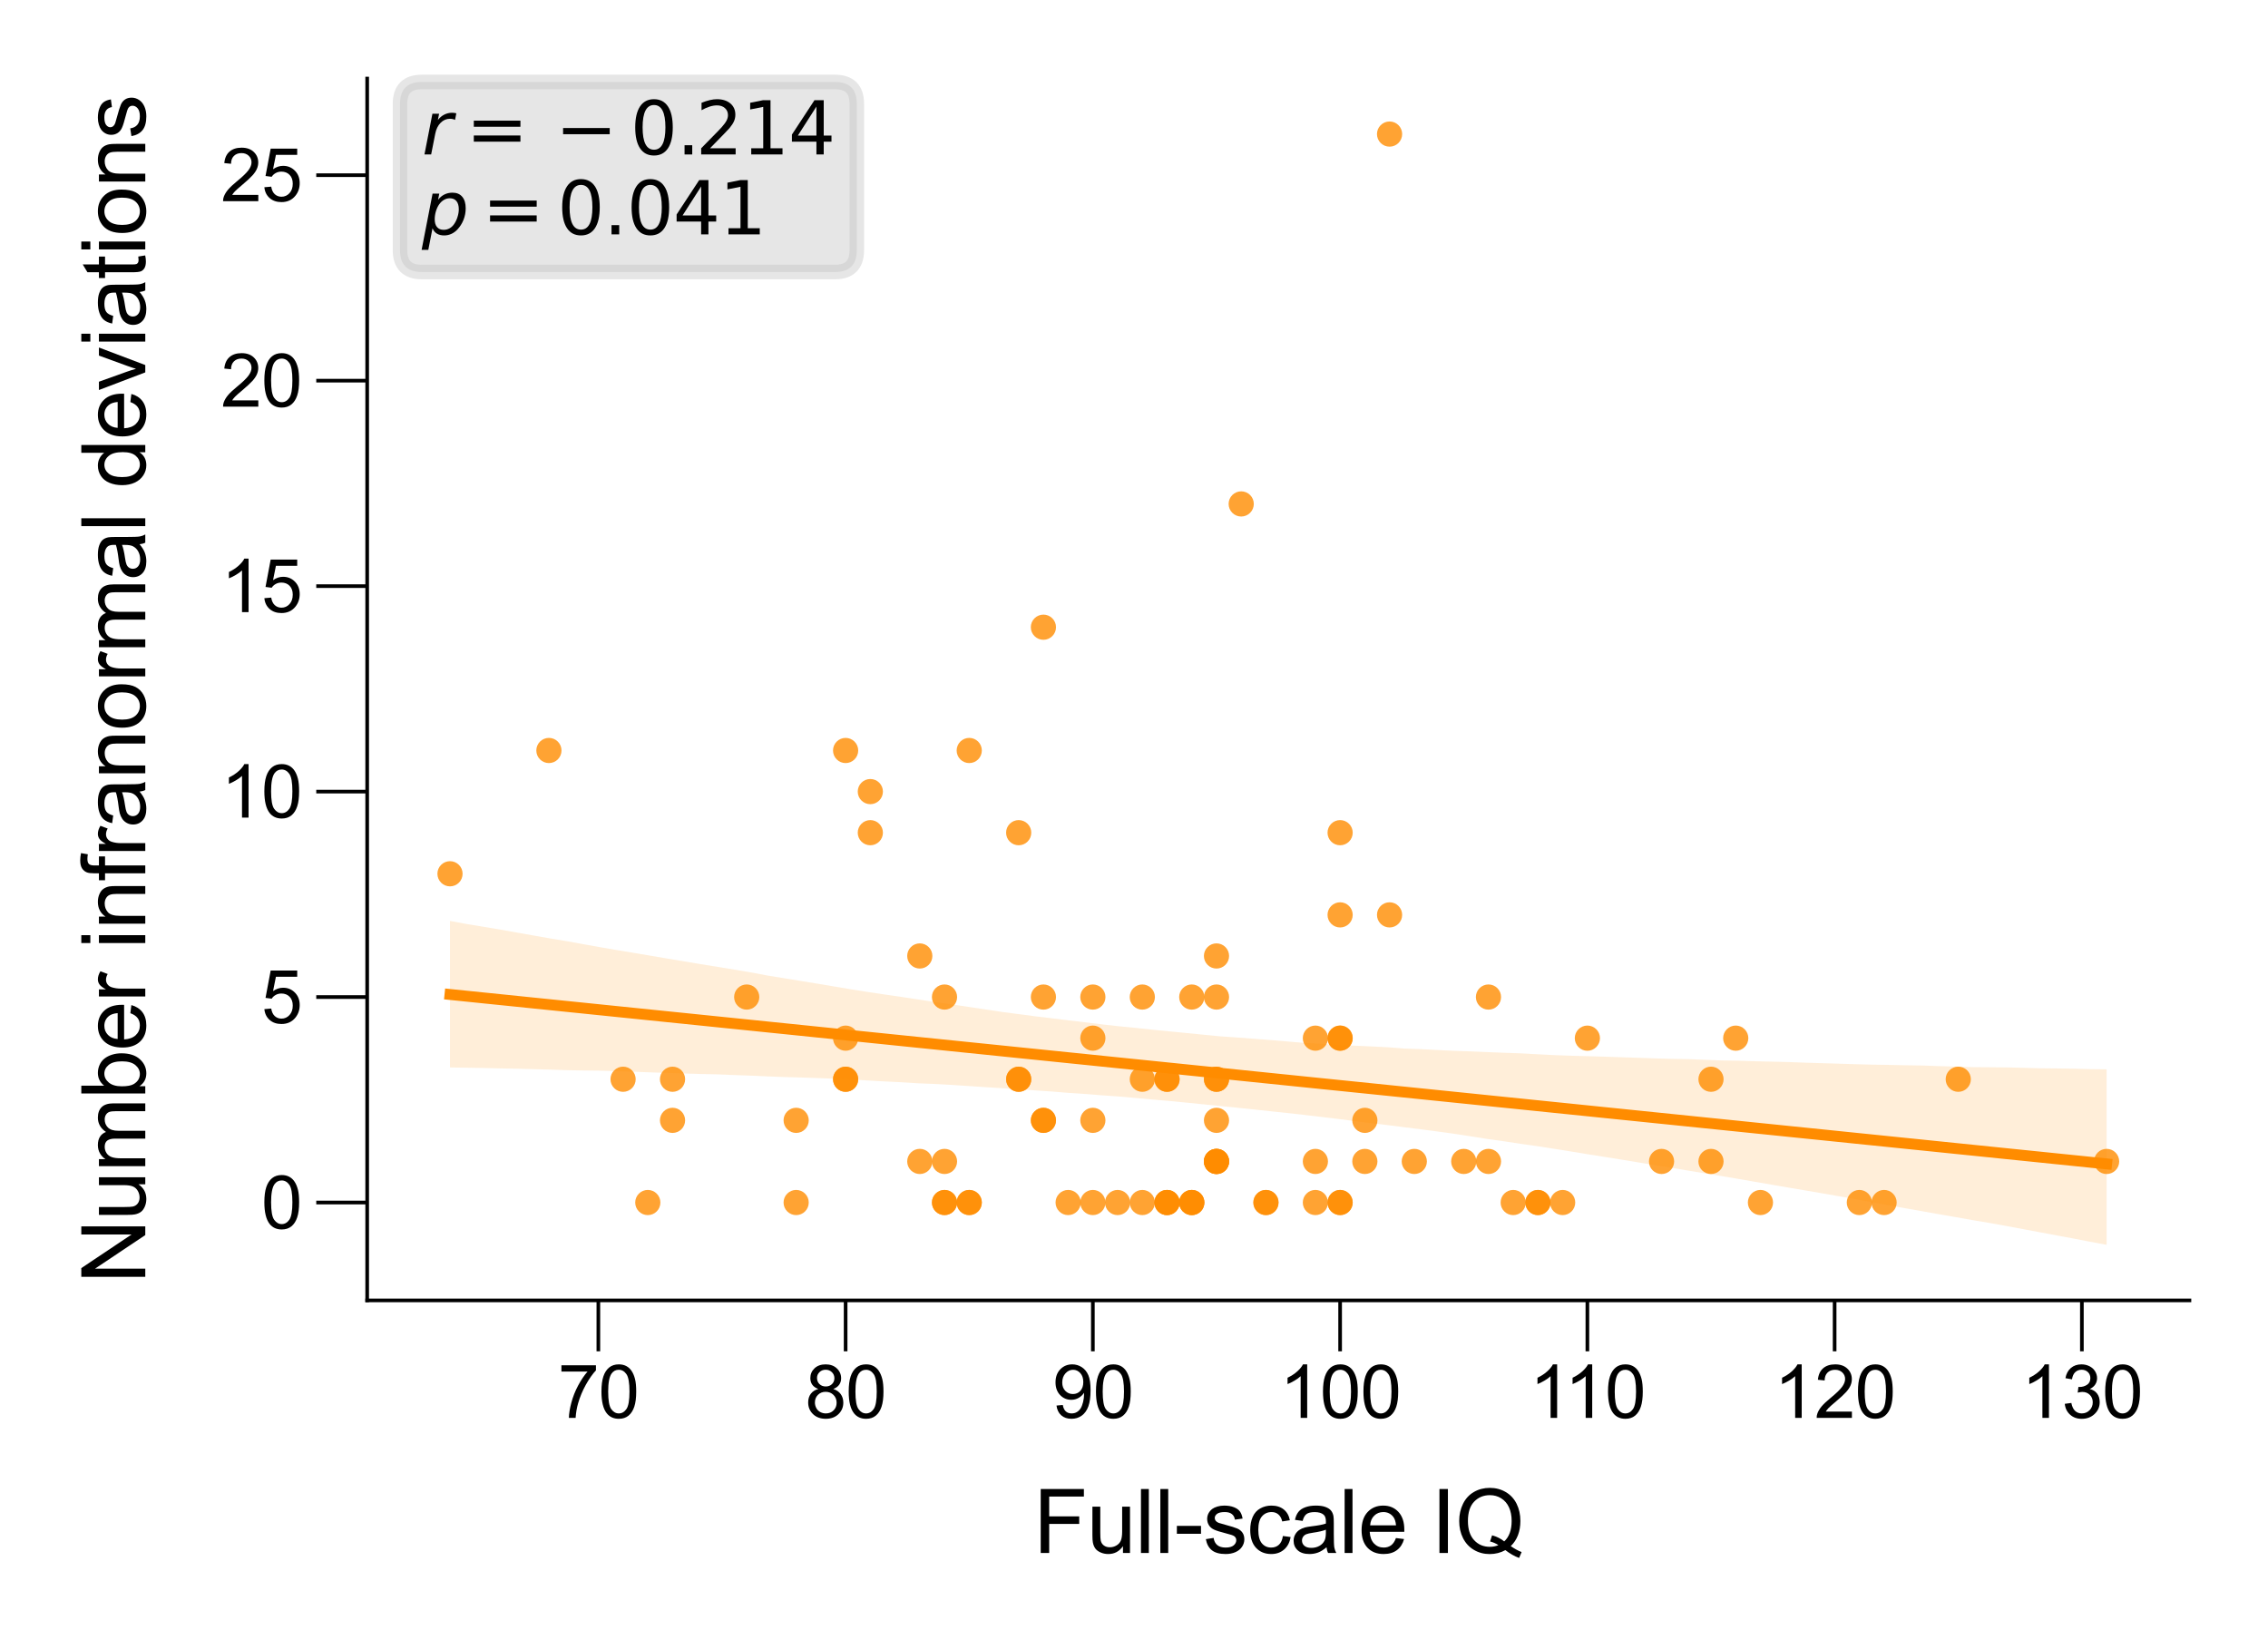 <?xml version="1.0" encoding="utf-8" standalone="no"?>
<!DOCTYPE svg PUBLIC "-//W3C//DTD SVG 1.1//EN"
  "http://www.w3.org/Graphics/SVG/1.1/DTD/svg11.dtd">
<svg xmlns:xlink="http://www.w3.org/1999/xlink" width="155.906pt" height="113.386pt" viewBox="0 0 155.906 113.386" xmlns="http://www.w3.org/2000/svg" version="1.1">
 <defs>
  <style type="text/css">*{stroke-linejoin: round; stroke-linecap: butt}</style>
 </defs>
 <g id="figure_1">
  <g id="patch_1">
   <path d="M 0 113.386 
L 155.906 113.386 
L 155.906 0 
L 0 0 
z
" style="fill: #ffffff"/>
  </g>
  <g id="axes_1">
   <g id="patch_2">
    <path d="M 25.24 89.406 
L 150.506 89.406 
L 150.506 5.4 
L 25.24 5.4 
z
" style="fill: #ffffff"/>
   </g>
   <g id="PathCollection_1">
    <defs>
     <path id="C0_0_0435c148c6" d="M 0 0.866 
C 0.23 0.866 0.45 0.775 0.612 0.612 
C 0.775 0.45 0.866 0.23 0.866 -0 
C 0.866 -0.23 0.775 -0.45 0.612 -0.612 
C 0.45 -0.775 0.23 -0.866 0 -0.866 
C -0.23 -0.866 -0.45 -0.775 -0.612 -0.612 
C -0.775 -0.45 -0.866 -0.23 -0.866 0 
C -0.866 0.23 -0.775 0.45 -0.612 0.612 
C -0.45 0.775 -0.23 0.866 0 0.866 
z
"/>
    </defs>
    <g clip-path="url(#pc71708713c)">
     <use xlink:href="#C0_0_0435c148c6" x="92.122" y="82.678" style="fill: #ff8c00; fill-opacity: 0.8"/>
    </g>
    <g clip-path="url(#pc71708713c)">
     <use xlink:href="#C0_0_0435c148c6" x="92.122" y="57.25" style="fill: #ff8c00; fill-opacity: 0.8"/>
    </g>
    <g clip-path="url(#pc71708713c)">
     <use xlink:href="#C0_0_0435c148c6" x="104.02" y="82.678" style="fill: #ff8c00; fill-opacity: 0.8"/>
    </g>
    <g clip-path="url(#pc71708713c)">
     <use xlink:href="#C0_0_0435c148c6" x="64.927" y="68.551" style="fill: #ff8c00; fill-opacity: 0.8"/>
    </g>
    <g clip-path="url(#pc71708713c)">
     <use xlink:href="#C0_0_0435c148c6" x="92.122" y="82.678" style="fill: #ff8c00; fill-opacity: 0.8"/>
    </g>
    <g clip-path="url(#pc71708713c)">
     <use xlink:href="#C0_0_0435c148c6" x="78.525" y="68.551" style="fill: #ff8c00; fill-opacity: 0.8"/>
    </g>
    <g clip-path="url(#pc71708713c)">
     <use xlink:href="#C0_0_0435c148c6" x="107.419" y="82.678" style="fill: #ff8c00; fill-opacity: 0.8"/>
    </g>
    <g clip-path="url(#pc71708713c)">
     <use xlink:href="#C0_0_0435c148c6" x="63.228" y="79.853" style="fill: #ff8c00; fill-opacity: 0.8"/>
    </g>
    <g clip-path="url(#pc71708713c)">
     <use xlink:href="#C0_0_0435c148c6" x="81.924" y="82.678" style="fill: #ff8c00; fill-opacity: 0.8"/>
    </g>
    <g clip-path="url(#pc71708713c)">
     <use xlink:href="#C0_0_0435c148c6" x="83.624" y="79.853" style="fill: #ff8c00; fill-opacity: 0.8"/>
    </g>
    <g clip-path="url(#pc71708713c)">
     <use xlink:href="#C0_0_0435c148c6" x="100.62" y="79.853" style="fill: #ff8c00; fill-opacity: 0.8"/>
    </g>
    <g clip-path="url(#pc71708713c)">
     <use xlink:href="#C0_0_0435c148c6" x="71.726" y="77.028" style="fill: #ff8c00; fill-opacity: 0.8"/>
    </g>
    <g clip-path="url(#pc71708713c)">
     <use xlink:href="#C0_0_0435c148c6" x="80.224" y="82.678" style="fill: #ff8c00; fill-opacity: 0.8"/>
    </g>
    <g clip-path="url(#pc71708713c)">
     <use xlink:href="#C0_0_0435c148c6" x="85.323" y="34.647" style="fill: #ff8c00; fill-opacity: 0.8"/>
    </g>
    <g clip-path="url(#pc71708713c)">
     <use xlink:href="#C0_0_0435c148c6" x="144.812" y="79.853" style="fill: #ff8c00; fill-opacity: 0.8"/>
    </g>
    <g clip-path="url(#pc71708713c)">
     <use xlink:href="#C0_0_0435c148c6" x="127.815" y="82.678" style="fill: #ff8c00; fill-opacity: 0.8"/>
    </g>
    <g clip-path="url(#pc71708713c)">
     <use xlink:href="#C0_0_0435c148c6" x="58.129" y="51.599" style="fill: #ff8c00; fill-opacity: 0.8"/>
    </g>
    <g clip-path="url(#pc71708713c)">
     <use xlink:href="#C0_0_0435c148c6" x="58.129" y="74.202" style="fill: #ff8c00; fill-opacity: 0.8"/>
    </g>
    <g clip-path="url(#pc71708713c)">
     <use xlink:href="#C0_0_0435c148c6" x="117.617" y="79.853" style="fill: #ff8c00; fill-opacity: 0.8"/>
    </g>
    <g clip-path="url(#pc71708713c)">
     <use xlink:href="#C0_0_0435c148c6" x="90.422" y="71.377" style="fill: #ff8c00; fill-opacity: 0.8"/>
    </g>
    <g clip-path="url(#pc71708713c)">
     <use xlink:href="#C0_0_0435c148c6" x="59.828" y="57.25" style="fill: #ff8c00; fill-opacity: 0.8"/>
    </g>
    <g clip-path="url(#pc71708713c)">
     <use xlink:href="#C0_0_0435c148c6" x="64.927" y="82.678" style="fill: #ff8c00; fill-opacity: 0.8"/>
    </g>
    <g clip-path="url(#pc71708713c)">
     <use xlink:href="#C0_0_0435c148c6" x="66.627" y="82.678" style="fill: #ff8c00; fill-opacity: 0.8"/>
    </g>
    <g clip-path="url(#pc71708713c)">
     <use xlink:href="#C0_0_0435c148c6" x="92.122" y="62.901" style="fill: #ff8c00; fill-opacity: 0.8"/>
    </g>
    <g clip-path="url(#pc71708713c)">
     <use xlink:href="#C0_0_0435c148c6" x="51.33" y="68.551" style="fill: #ff8c00; fill-opacity: 0.8"/>
    </g>
    <g clip-path="url(#pc71708713c)">
     <use xlink:href="#C0_0_0435c148c6" x="80.224" y="82.678" style="fill: #ff8c00; fill-opacity: 0.8"/>
    </g>
    <g clip-path="url(#pc71708713c)">
     <use xlink:href="#C0_0_0435c148c6" x="92.122" y="71.377" style="fill: #ff8c00; fill-opacity: 0.8"/>
    </g>
    <g clip-path="url(#pc71708713c)">
     <use xlink:href="#C0_0_0435c148c6" x="129.515" y="82.678" style="fill: #ff8c00; fill-opacity: 0.8"/>
    </g>
    <g clip-path="url(#pc71708713c)">
     <use xlink:href="#C0_0_0435c148c6" x="114.218" y="79.853" style="fill: #ff8c00; fill-opacity: 0.8"/>
    </g>
    <g clip-path="url(#pc71708713c)">
     <use xlink:href="#C0_0_0435c148c6" x="37.733" y="51.599" style="fill: #ff8c00; fill-opacity: 0.8"/>
    </g>
    <g clip-path="url(#pc71708713c)">
     <use xlink:href="#C0_0_0435c148c6" x="117.617" y="74.202" style="fill: #ff8c00; fill-opacity: 0.8"/>
    </g>
    <g clip-path="url(#pc71708713c)">
     <use xlink:href="#C0_0_0435c148c6" x="93.822" y="79.853" style="fill: #ff8c00; fill-opacity: 0.8"/>
    </g>
    <g clip-path="url(#pc71708713c)">
     <use xlink:href="#C0_0_0435c148c6" x="83.624" y="77.028" style="fill: #ff8c00; fill-opacity: 0.8"/>
    </g>
    <g clip-path="url(#pc71708713c)">
     <use xlink:href="#C0_0_0435c148c6" x="83.624" y="74.202" style="fill: #ff8c00; fill-opacity: 0.8"/>
    </g>
    <g clip-path="url(#pc71708713c)">
     <use xlink:href="#C0_0_0435c148c6" x="80.224" y="74.202" style="fill: #ff8c00; fill-opacity: 0.8"/>
    </g>
    <g clip-path="url(#pc71708713c)">
     <use xlink:href="#C0_0_0435c148c6" x="87.023" y="82.678" style="fill: #ff8c00; fill-opacity: 0.8"/>
    </g>
    <g clip-path="url(#pc71708713c)">
     <use xlink:href="#C0_0_0435c148c6" x="70.026" y="74.202" style="fill: #ff8c00; fill-opacity: 0.8"/>
    </g>
    <g clip-path="url(#pc71708713c)">
     <use xlink:href="#C0_0_0435c148c6" x="70.026" y="57.25" style="fill: #ff8c00; fill-opacity: 0.8"/>
    </g>
    <g clip-path="url(#pc71708713c)">
     <use xlink:href="#C0_0_0435c148c6" x="58.129" y="71.377" style="fill: #ff8c00; fill-opacity: 0.8"/>
    </g>
    <g clip-path="url(#pc71708713c)">
     <use xlink:href="#C0_0_0435c148c6" x="83.624" y="68.551" style="fill: #ff8c00; fill-opacity: 0.8"/>
    </g>
    <g clip-path="url(#pc71708713c)">
     <use xlink:href="#C0_0_0435c148c6" x="54.729" y="82.678" style="fill: #ff8c00; fill-opacity: 0.8"/>
    </g>
    <g clip-path="url(#pc71708713c)">
     <use xlink:href="#C0_0_0435c148c6" x="70.026" y="74.202" style="fill: #ff8c00; fill-opacity: 0.8"/>
    </g>
    <g clip-path="url(#pc71708713c)">
     <use xlink:href="#C0_0_0435c148c6" x="102.32" y="79.853" style="fill: #ff8c00; fill-opacity: 0.8"/>
    </g>
    <g clip-path="url(#pc71708713c)">
     <use xlink:href="#C0_0_0435c148c6" x="44.531" y="82.678" style="fill: #ff8c00; fill-opacity: 0.8"/>
    </g>
    <g clip-path="url(#pc71708713c)">
     <use xlink:href="#C0_0_0435c148c6" x="97.221" y="79.853" style="fill: #ff8c00; fill-opacity: 0.8"/>
    </g>
    <g clip-path="url(#pc71708713c)">
     <use xlink:href="#C0_0_0435c148c6" x="73.426" y="82.678" style="fill: #ff8c00; fill-opacity: 0.8"/>
    </g>
    <g clip-path="url(#pc71708713c)">
     <use xlink:href="#C0_0_0435c148c6" x="30.934" y="60.075" style="fill: #ff8c00; fill-opacity: 0.8"/>
    </g>
    <g clip-path="url(#pc71708713c)">
     <use xlink:href="#C0_0_0435c148c6" x="134.614" y="74.202" style="fill: #ff8c00; fill-opacity: 0.8"/>
    </g>
    <g clip-path="url(#pc71708713c)">
     <use xlink:href="#C0_0_0435c148c6" x="76.825" y="82.678" style="fill: #ff8c00; fill-opacity: 0.8"/>
    </g>
    <g clip-path="url(#pc71708713c)">
     <use xlink:href="#C0_0_0435c148c6" x="66.627" y="82.678" style="fill: #ff8c00; fill-opacity: 0.8"/>
    </g>
    <g clip-path="url(#pc71708713c)">
     <use xlink:href="#C0_0_0435c148c6" x="46.231" y="74.202" style="fill: #ff8c00; fill-opacity: 0.8"/>
    </g>
    <g clip-path="url(#pc71708713c)">
     <use xlink:href="#C0_0_0435c148c6" x="46.231" y="77.028" style="fill: #ff8c00; fill-opacity: 0.8"/>
    </g>
    <g clip-path="url(#pc71708713c)">
     <use xlink:href="#C0_0_0435c148c6" x="80.224" y="82.678" style="fill: #ff8c00; fill-opacity: 0.8"/>
    </g>
    <g clip-path="url(#pc71708713c)">
     <use xlink:href="#C0_0_0435c148c6" x="95.521" y="62.901" style="fill: #ff8c00; fill-opacity: 0.8"/>
    </g>
    <g clip-path="url(#pc71708713c)">
     <use xlink:href="#C0_0_0435c148c6" x="90.422" y="82.678" style="fill: #ff8c00; fill-opacity: 0.8"/>
    </g>
    <g clip-path="url(#pc71708713c)">
     <use xlink:href="#C0_0_0435c148c6" x="66.627" y="51.599" style="fill: #ff8c00; fill-opacity: 0.8"/>
    </g>
    <g clip-path="url(#pc71708713c)">
     <use xlink:href="#C0_0_0435c148c6" x="64.927" y="82.678" style="fill: #ff8c00; fill-opacity: 0.8"/>
    </g>
    <g clip-path="url(#pc71708713c)">
     <use xlink:href="#C0_0_0435c148c6" x="83.624" y="79.853" style="fill: #ff8c00; fill-opacity: 0.8"/>
    </g>
    <g clip-path="url(#pc71708713c)">
     <use xlink:href="#C0_0_0435c148c6" x="75.125" y="82.678" style="fill: #ff8c00; fill-opacity: 0.8"/>
    </g>
    <g clip-path="url(#pc71708713c)">
     <use xlink:href="#C0_0_0435c148c6" x="81.924" y="68.551" style="fill: #ff8c00; fill-opacity: 0.8"/>
    </g>
    <g clip-path="url(#pc71708713c)">
     <use xlink:href="#C0_0_0435c148c6" x="75.125" y="77.028" style="fill: #ff8c00; fill-opacity: 0.8"/>
    </g>
    <g clip-path="url(#pc71708713c)">
     <use xlink:href="#C0_0_0435c148c6" x="90.422" y="79.853" style="fill: #ff8c00; fill-opacity: 0.8"/>
    </g>
    <g clip-path="url(#pc71708713c)">
     <use xlink:href="#C0_0_0435c148c6" x="64.927" y="79.853" style="fill: #ff8c00; fill-opacity: 0.8"/>
    </g>
    <g clip-path="url(#pc71708713c)">
     <use xlink:href="#C0_0_0435c148c6" x="81.924" y="82.678" style="fill: #ff8c00; fill-opacity: 0.8"/>
    </g>
    <g clip-path="url(#pc71708713c)">
     <use xlink:href="#C0_0_0435c148c6" x="78.525" y="74.202" style="fill: #ff8c00; fill-opacity: 0.8"/>
    </g>
    <g clip-path="url(#pc71708713c)">
     <use xlink:href="#C0_0_0435c148c6" x="119.317" y="71.377" style="fill: #ff8c00; fill-opacity: 0.8"/>
    </g>
    <g clip-path="url(#pc71708713c)">
     <use xlink:href="#C0_0_0435c148c6" x="87.023" y="82.678" style="fill: #ff8c00; fill-opacity: 0.8"/>
    </g>
    <g clip-path="url(#pc71708713c)">
     <use xlink:href="#C0_0_0435c148c6" x="95.521" y="9.218" style="fill: #ff8c00; fill-opacity: 0.8"/>
    </g>
    <g clip-path="url(#pc71708713c)">
     <use xlink:href="#C0_0_0435c148c6" x="121.016" y="82.678" style="fill: #ff8c00; fill-opacity: 0.8"/>
    </g>
    <g clip-path="url(#pc71708713c)">
     <use xlink:href="#C0_0_0435c148c6" x="71.726" y="77.028" style="fill: #ff8c00; fill-opacity: 0.8"/>
    </g>
    <g clip-path="url(#pc71708713c)">
     <use xlink:href="#C0_0_0435c148c6" x="83.624" y="79.853" style="fill: #ff8c00; fill-opacity: 0.8"/>
    </g>
    <g clip-path="url(#pc71708713c)">
     <use xlink:href="#C0_0_0435c148c6" x="83.624" y="79.853" style="fill: #ff8c00; fill-opacity: 0.8"/>
    </g>
    <g clip-path="url(#pc71708713c)">
     <use xlink:href="#C0_0_0435c148c6" x="102.32" y="68.551" style="fill: #ff8c00; fill-opacity: 0.8"/>
    </g>
    <g clip-path="url(#pc71708713c)">
     <use xlink:href="#C0_0_0435c148c6" x="105.719" y="82.678" style="fill: #ff8c00; fill-opacity: 0.8"/>
    </g>
    <g clip-path="url(#pc71708713c)">
     <use xlink:href="#C0_0_0435c148c6" x="75.125" y="68.551" style="fill: #ff8c00; fill-opacity: 0.8"/>
    </g>
    <g clip-path="url(#pc71708713c)">
     <use xlink:href="#C0_0_0435c148c6" x="54.729" y="77.028" style="fill: #ff8c00; fill-opacity: 0.8"/>
    </g>
    <g clip-path="url(#pc71708713c)">
     <use xlink:href="#C0_0_0435c148c6" x="42.832" y="74.202" style="fill: #ff8c00; fill-opacity: 0.8"/>
    </g>
    <g clip-path="url(#pc71708713c)">
     <use xlink:href="#C0_0_0435c148c6" x="105.719" y="82.678" style="fill: #ff8c00; fill-opacity: 0.8"/>
    </g>
    <g clip-path="url(#pc71708713c)">
     <use xlink:href="#C0_0_0435c148c6" x="92.122" y="71.377" style="fill: #ff8c00; fill-opacity: 0.8"/>
    </g>
    <g clip-path="url(#pc71708713c)">
     <use xlink:href="#C0_0_0435c148c6" x="71.726" y="68.551" style="fill: #ff8c00; fill-opacity: 0.8"/>
    </g>
    <g clip-path="url(#pc71708713c)">
     <use xlink:href="#C0_0_0435c148c6" x="71.726" y="43.123" style="fill: #ff8c00; fill-opacity: 0.8"/>
    </g>
    <g clip-path="url(#pc71708713c)">
     <use xlink:href="#C0_0_0435c148c6" x="78.525" y="82.678" style="fill: #ff8c00; fill-opacity: 0.8"/>
    </g>
    <g clip-path="url(#pc71708713c)">
     <use xlink:href="#C0_0_0435c148c6" x="81.924" y="82.678" style="fill: #ff8c00; fill-opacity: 0.8"/>
    </g>
    <g clip-path="url(#pc71708713c)">
     <use xlink:href="#C0_0_0435c148c6" x="75.125" y="71.377" style="fill: #ff8c00; fill-opacity: 0.8"/>
    </g>
    <g clip-path="url(#pc71708713c)">
     <use xlink:href="#C0_0_0435c148c6" x="59.828" y="54.425" style="fill: #ff8c00; fill-opacity: 0.8"/>
    </g>
    <g clip-path="url(#pc71708713c)">
     <use xlink:href="#C0_0_0435c148c6" x="93.822" y="77.028" style="fill: #ff8c00; fill-opacity: 0.8"/>
    </g>
    <g clip-path="url(#pc71708713c)">
     <use xlink:href="#C0_0_0435c148c6" x="63.228" y="65.726" style="fill: #ff8c00; fill-opacity: 0.8"/>
    </g>
    <g clip-path="url(#pc71708713c)">
     <use xlink:href="#C0_0_0435c148c6" x="83.624" y="74.202" style="fill: #ff8c00; fill-opacity: 0.8"/>
    </g>
    <g clip-path="url(#pc71708713c)">
     <use xlink:href="#C0_0_0435c148c6" x="83.624" y="65.726" style="fill: #ff8c00; fill-opacity: 0.8"/>
    </g>
    <g clip-path="url(#pc71708713c)">
     <use xlink:href="#C0_0_0435c148c6" x="109.119" y="71.377" style="fill: #ff8c00; fill-opacity: 0.8"/>
    </g>
    <g clip-path="url(#pc71708713c)">
     <use xlink:href="#C0_0_0435c148c6" x="80.224" y="74.202" style="fill: #ff8c00; fill-opacity: 0.8"/>
    </g>
    <g clip-path="url(#pc71708713c)">
     <use xlink:href="#C0_0_0435c148c6" x="58.129" y="74.202" style="fill: #ff8c00; fill-opacity: 0.8"/>
    </g>
   </g>
   <g id="PolyCollection_1">
    <path d="M 30.934 63.317 
L 30.934 73.393 
L 32.084 73.41 
L 33.234 73.428 
L 34.385 73.457 
L 35.535 73.478 
L 36.685 73.51 
L 37.836 73.54 
L 38.986 73.579 
L 40.136 73.599 
L 41.286 73.612 
L 42.437 73.65 
L 43.587 73.686 
L 44.737 73.73 
L 45.888 73.765 
L 47.038 73.806 
L 48.188 73.841 
L 49.338 73.866 
L 50.489 73.914 
L 51.639 73.955 
L 52.789 74.007 
L 53.939 74.052 
L 55.09 74.083 
L 56.24 74.122 
L 57.39 74.167 
L 58.541 74.223 
L 59.691 74.289 
L 60.841 74.353 
L 61.991 74.409 
L 63.142 74.482 
L 64.292 74.528 
L 65.442 74.592 
L 66.593 74.669 
L 67.743 74.746 
L 68.893 74.817 
L 70.043 74.887 
L 71.194 74.971 
L 72.344 75.048 
L 73.494 75.142 
L 74.645 75.218 
L 75.795 75.31 
L 76.945 75.391 
L 78.095 75.493 
L 79.246 75.597 
L 80.396 75.696 
L 81.546 75.808 
L 82.696 75.924 
L 83.847 76.042 
L 84.997 76.156 
L 86.147 76.274 
L 87.298 76.397 
L 88.448 76.52 
L 89.598 76.648 
L 90.748 76.784 
L 91.899 76.921 
L 93.049 77.068 
L 94.199 77.217 
L 95.35 77.35 
L 96.5 77.497 
L 97.65 77.642 
L 98.8 77.792 
L 99.951 77.952 
L 101.101 78.127 
L 102.251 78.309 
L 103.402 78.47 
L 104.552 78.645 
L 105.702 78.807 
L 106.852 78.988 
L 108.003 79.17 
L 109.153 79.36 
L 110.303 79.542 
L 111.454 79.726 
L 112.604 79.917 
L 113.754 80.107 
L 114.904 80.291 
L 116.055 80.484 
L 117.205 80.674 
L 118.355 80.861 
L 119.505 81.055 
L 120.656 81.256 
L 121.806 81.455 
L 122.956 81.653 
L 124.107 81.847 
L 125.257 82.045 
L 126.407 82.246 
L 127.557 82.446 
L 128.708 82.661 
L 129.858 82.875 
L 131.008 83.078 
L 132.159 83.281 
L 133.309 83.487 
L 134.459 83.685 
L 135.609 83.889 
L 136.76 84.083 
L 137.91 84.289 
L 139.06 84.504 
L 140.211 84.72 
L 141.361 84.937 
L 142.511 85.149 
L 143.661 85.371 
L 144.812 85.587 
L 144.812 73.52 
L 144.812 73.52 
L 143.661 73.507 
L 142.511 73.477 
L 141.361 73.46 
L 140.211 73.449 
L 139.06 73.416 
L 137.91 73.388 
L 136.76 73.378 
L 135.609 73.369 
L 134.459 73.332 
L 133.309 73.301 
L 132.159 73.259 
L 131.008 73.242 
L 129.858 73.216 
L 128.708 73.199 
L 127.557 73.168 
L 126.407 73.132 
L 125.257 73.098 
L 124.107 73.063 
L 122.956 73.02 
L 121.806 72.992 
L 120.656 72.965 
L 119.505 72.927 
L 118.355 72.911 
L 117.205 72.864 
L 116.055 72.818 
L 114.904 72.802 
L 113.754 72.768 
L 112.604 72.726 
L 111.454 72.69 
L 110.303 72.651 
L 109.153 72.617 
L 108.003 72.586 
L 106.852 72.544 
L 105.702 72.485 
L 104.552 72.422 
L 103.402 72.381 
L 102.251 72.336 
L 101.101 72.285 
L 99.951 72.248 
L 98.8 72.191 
L 97.65 72.131 
L 96.5 72.092 
L 95.35 72 
L 94.199 71.943 
L 93.049 71.892 
L 91.899 71.828 
L 90.748 71.76 
L 89.598 71.697 
L 88.448 71.601 
L 87.298 71.503 
L 86.147 71.415 
L 84.997 71.328 
L 83.847 71.25 
L 82.696 71.136 
L 81.546 71.023 
L 80.396 70.911 
L 79.246 70.798 
L 78.095 70.674 
L 76.945 70.562 
L 75.795 70.435 
L 74.645 70.293 
L 73.494 70.159 
L 72.344 70.016 
L 71.194 69.879 
L 70.043 69.727 
L 68.893 69.577 
L 67.743 69.402 
L 66.593 69.229 
L 65.442 69.061 
L 64.292 68.898 
L 63.142 68.722 
L 61.991 68.546 
L 60.841 68.38 
L 59.691 68.208 
L 58.541 68.026 
L 57.39 67.833 
L 56.24 67.639 
L 55.09 67.451 
L 53.939 67.263 
L 52.789 67.077 
L 51.639 66.86 
L 50.489 66.666 
L 49.338 66.477 
L 48.188 66.293 
L 47.038 66.1 
L 45.888 65.907 
L 44.737 65.712 
L 43.587 65.517 
L 42.437 65.327 
L 41.286 65.129 
L 40.136 64.924 
L 38.986 64.714 
L 37.836 64.524 
L 36.685 64.322 
L 35.535 64.117 
L 34.385 63.911 
L 33.234 63.719 
L 32.084 63.531 
L 30.934 63.317 
z
" clip-path="url(#pc71708713c)" style="fill: #ff8c00; fill-opacity: 0.15"/>
   </g>
   <g id="matplotlib.axis_1">
    <g id="xtick_1">
     <g id="line2d_1">
      <defs>
       <path id="mc05c43f56e" d="M 0 0 
L 0 3.5 
" style="stroke: #000000; stroke-width: 0.25"/>
      </defs>
      <g>
       <use xlink:href="#mc05c43f56e" x="41.132" y="89.406" style="stroke: #000000; stroke-width: 0.25"/>
      </g>
     </g>
     <g id="text_1">
      <!-- 70 -->
      <g transform="translate(38.351 97.485) scale(0.05 -0.05)">
       <defs>
        <path id="ArialMT-37" d="M 303 3981 
L 303 4522 
L 3269 4522 
L 3269 4084 
Q 2831 3619 2401 2847 
Q 1972 2075 1738 1259 
Q 1569 684 1522 0 
L 944 0 
Q 953 541 1156 1306 
Q 1359 2072 1739 2783 
Q 2119 3494 2547 3981 
L 303 3981 
z
" transform="scale(0.016)"/>
        <path id="ArialMT-30" d="M 266 2259 
Q 266 3072 433 3567 
Q 600 4063 929 4331 
Q 1259 4600 1759 4600 
Q 2128 4600 2406 4451 
Q 2684 4303 2865 4023 
Q 3047 3744 3150 3342 
Q 3253 2941 3253 2259 
Q 3253 1453 3087 958 
Q 2922 463 2592 192 
Q 2263 -78 1759 -78 
Q 1097 -78 719 397 
Q 266 969 266 2259 
z
M 844 2259 
Q 844 1131 1108 757 
Q 1372 384 1759 384 
Q 2147 384 2411 759 
Q 2675 1134 2675 2259 
Q 2675 3391 2411 3762 
Q 2147 4134 1753 4134 
Q 1366 4134 1134 3806 
Q 844 3388 844 2259 
z
" transform="scale(0.016)"/>
       </defs>
       <use xlink:href="#ArialMT-37"/>
       <use xlink:href="#ArialMT-30" x="55.615"/>
      </g>
     </g>
    </g>
    <g id="xtick_2">
     <g id="line2d_2">
      <g>
       <use xlink:href="#mc05c43f56e" x="58.129" y="89.406" style="stroke: #000000; stroke-width: 0.25"/>
      </g>
     </g>
     <g id="text_2">
      <!-- 80 -->
      <g transform="translate(55.348 97.485) scale(0.05 -0.05)">
       <defs>
        <path id="ArialMT-38" d="M 1131 2484 
Q 781 2613 612 2850 
Q 444 3088 444 3419 
Q 444 3919 803 4259 
Q 1163 4600 1759 4600 
Q 2359 4600 2725 4251 
Q 3091 3903 3091 3403 
Q 3091 3084 2923 2848 
Q 2756 2613 2416 2484 
Q 2838 2347 3058 2040 
Q 3278 1734 3278 1309 
Q 3278 722 2862 322 
Q 2447 -78 1769 -78 
Q 1091 -78 675 323 
Q 259 725 259 1325 
Q 259 1772 486 2073 
Q 713 2375 1131 2484 
z
M 1019 3438 
Q 1019 3113 1228 2906 
Q 1438 2700 1772 2700 
Q 2097 2700 2305 2904 
Q 2513 3109 2513 3406 
Q 2513 3716 2298 3927 
Q 2084 4138 1766 4138 
Q 1444 4138 1231 3931 
Q 1019 3725 1019 3438 
z
M 838 1322 
Q 838 1081 952 856 
Q 1066 631 1291 507 
Q 1516 384 1775 384 
Q 2178 384 2440 643 
Q 2703 903 2703 1303 
Q 2703 1709 2433 1975 
Q 2163 2241 1756 2241 
Q 1359 2241 1098 1978 
Q 838 1716 838 1322 
z
" transform="scale(0.016)"/>
       </defs>
       <use xlink:href="#ArialMT-38"/>
       <use xlink:href="#ArialMT-30" x="55.615"/>
      </g>
     </g>
    </g>
    <g id="xtick_3">
     <g id="line2d_3">
      <g>
       <use xlink:href="#mc05c43f56e" x="75.125" y="89.406" style="stroke: #000000; stroke-width: 0.25"/>
      </g>
     </g>
     <g id="text_3">
      <!-- 90 -->
      <g transform="translate(72.345 97.485) scale(0.05 -0.05)">
       <defs>
        <path id="ArialMT-39" d="M 350 1059 
L 891 1109 
Q 959 728 1153 556 
Q 1347 384 1650 384 
Q 1909 384 2104 503 
Q 2300 622 2425 820 
Q 2550 1019 2634 1356 
Q 2719 1694 2719 2044 
Q 2719 2081 2716 2156 
Q 2547 1888 2255 1720 
Q 1963 1553 1622 1553 
Q 1053 1553 659 1965 
Q 266 2378 266 3053 
Q 266 3750 677 4175 
Q 1088 4600 1706 4600 
Q 2153 4600 2523 4359 
Q 2894 4119 3086 3673 
Q 3278 3228 3278 2384 
Q 3278 1506 3087 986 
Q 2897 466 2520 194 
Q 2144 -78 1638 -78 
Q 1100 -78 759 220 
Q 419 519 350 1059 
z
M 2653 3081 
Q 2653 3566 2395 3850 
Q 2138 4134 1775 4134 
Q 1400 4134 1122 3828 
Q 844 3522 844 3034 
Q 844 2597 1108 2323 
Q 1372 2050 1759 2050 
Q 2150 2050 2401 2323 
Q 2653 2597 2653 3081 
z
" transform="scale(0.016)"/>
       </defs>
       <use xlink:href="#ArialMT-39"/>
       <use xlink:href="#ArialMT-30" x="55.615"/>
      </g>
     </g>
    </g>
    <g id="xtick_4">
     <g id="line2d_4">
      <g>
       <use xlink:href="#mc05c43f56e" x="92.122" y="89.406" style="stroke: #000000; stroke-width: 0.25"/>
      </g>
     </g>
     <g id="text_4">
      <!-- 100 -->
      <g transform="translate(87.951 97.485) scale(0.05 -0.05)">
       <defs>
        <path id="ArialMT-31" d="M 2384 0 
L 1822 0 
L 1822 3584 
Q 1619 3391 1289 3197 
Q 959 3003 697 2906 
L 697 3450 
Q 1169 3672 1522 3987 
Q 1875 4303 2022 4600 
L 2384 4600 
L 2384 0 
z
" transform="scale(0.016)"/>
       </defs>
       <use xlink:href="#ArialMT-31"/>
       <use xlink:href="#ArialMT-30" x="55.615"/>
       <use xlink:href="#ArialMT-30" x="111.23"/>
      </g>
     </g>
    </g>
    <g id="xtick_5">
     <g id="line2d_5">
      <g>
       <use xlink:href="#mc05c43f56e" x="109.119" y="89.406" style="stroke: #000000; stroke-width: 0.25"/>
      </g>
     </g>
     <g id="text_5">
      <!-- 110 -->
      <g transform="translate(105.132 97.485) scale(0.05 -0.05)">
       <use xlink:href="#ArialMT-31"/>
       <use xlink:href="#ArialMT-31" x="48.24"/>
       <use xlink:href="#ArialMT-30" x="103.855"/>
      </g>
     </g>
    </g>
    <g id="xtick_6">
     <g id="line2d_6">
      <g>
       <use xlink:href="#mc05c43f56e" x="126.115" y="89.406" style="stroke: #000000; stroke-width: 0.25"/>
      </g>
     </g>
     <g id="text_6">
      <!-- 120 -->
      <g transform="translate(121.945 97.485) scale(0.05 -0.05)">
       <defs>
        <path id="ArialMT-32" d="M 3222 541 
L 3222 0 
L 194 0 
Q 188 203 259 391 
Q 375 700 629 1000 
Q 884 1300 1366 1694 
Q 2113 2306 2375 2664 
Q 2638 3022 2638 3341 
Q 2638 3675 2398 3904 
Q 2159 4134 1775 4134 
Q 1369 4134 1125 3890 
Q 881 3647 878 3216 
L 300 3275 
Q 359 3922 746 4261 
Q 1134 4600 1788 4600 
Q 2447 4600 2831 4234 
Q 3216 3869 3216 3328 
Q 3216 3053 3103 2787 
Q 2991 2522 2730 2228 
Q 2469 1934 1863 1422 
Q 1356 997 1212 845 
Q 1069 694 975 541 
L 3222 541 
z
" transform="scale(0.016)"/>
       </defs>
       <use xlink:href="#ArialMT-31"/>
       <use xlink:href="#ArialMT-32" x="55.615"/>
       <use xlink:href="#ArialMT-30" x="111.23"/>
      </g>
     </g>
    </g>
    <g id="xtick_7">
     <g id="line2d_7">
      <g>
       <use xlink:href="#mc05c43f56e" x="143.112" y="89.406" style="stroke: #000000; stroke-width: 0.25"/>
      </g>
     </g>
     <g id="text_7">
      <!-- 130 -->
      <g transform="translate(138.941 97.485) scale(0.05 -0.05)">
       <defs>
        <path id="ArialMT-33" d="M 269 1209 
L 831 1284 
Q 928 806 1161 595 
Q 1394 384 1728 384 
Q 2125 384 2398 659 
Q 2672 934 2672 1341 
Q 2672 1728 2419 1979 
Q 2166 2231 1775 2231 
Q 1616 2231 1378 2169 
L 1441 2663 
Q 1497 2656 1531 2656 
Q 1891 2656 2178 2843 
Q 2466 3031 2466 3422 
Q 2466 3731 2256 3934 
Q 2047 4138 1716 4138 
Q 1388 4138 1169 3931 
Q 950 3725 888 3313 
L 325 3413 
Q 428 3978 793 4289 
Q 1159 4600 1703 4600 
Q 2078 4600 2393 4439 
Q 2709 4278 2876 4000 
Q 3044 3722 3044 3409 
Q 3044 3113 2884 2869 
Q 2725 2625 2413 2481 
Q 2819 2388 3044 2092 
Q 3269 1797 3269 1353 
Q 3269 753 2831 336 
Q 2394 -81 1725 -81 
Q 1122 -81 723 278 
Q 325 638 269 1209 
z
" transform="scale(0.016)"/>
       </defs>
       <use xlink:href="#ArialMT-31"/>
       <use xlink:href="#ArialMT-33" x="55.615"/>
       <use xlink:href="#ArialMT-30" x="111.23"/>
      </g>
     </g>
    </g>
    <g id="text_8">
     <!-- Full-scale IQ -->
     <g transform="translate(71.037 106.773) scale(0.06 -0.06)">
      <defs>
       <path id="ArialMT-46" d="M 525 0 
L 525 4581 
L 3616 4581 
L 3616 4041 
L 1131 4041 
L 1131 2622 
L 3281 2622 
L 3281 2081 
L 1131 2081 
L 1131 0 
L 525 0 
z
" transform="scale(0.016)"/>
       <path id="ArialMT-75" d="M 2597 0 
L 2597 488 
Q 2209 -75 1544 -75 
Q 1250 -75 995 37 
Q 741 150 617 320 
Q 494 491 444 738 
Q 409 903 409 1263 
L 409 3319 
L 972 3319 
L 972 1478 
Q 972 1038 1006 884 
Q 1059 663 1231 536 
Q 1403 409 1656 409 
Q 1909 409 2131 539 
Q 2353 669 2445 892 
Q 2538 1116 2538 1541 
L 2538 3319 
L 3100 3319 
L 3100 0 
L 2597 0 
z
" transform="scale(0.016)"/>
       <path id="ArialMT-6c" d="M 409 0 
L 409 4581 
L 972 4581 
L 972 0 
L 409 0 
z
" transform="scale(0.016)"/>
       <path id="ArialMT-2d" d="M 203 1375 
L 203 1941 
L 1931 1941 
L 1931 1375 
L 203 1375 
z
" transform="scale(0.016)"/>
       <path id="ArialMT-73" d="M 197 991 
L 753 1078 
Q 800 744 1014 566 
Q 1228 388 1613 388 
Q 2000 388 2187 545 
Q 2375 703 2375 916 
Q 2375 1106 2209 1216 
Q 2094 1291 1634 1406 
Q 1016 1563 777 1677 
Q 538 1791 414 1992 
Q 291 2194 291 2438 
Q 291 2659 392 2848 
Q 494 3038 669 3163 
Q 800 3259 1026 3326 
Q 1253 3394 1513 3394 
Q 1903 3394 2198 3281 
Q 2494 3169 2634 2976 
Q 2775 2784 2828 2463 
L 2278 2388 
Q 2241 2644 2061 2787 
Q 1881 2931 1553 2931 
Q 1166 2931 1000 2803 
Q 834 2675 834 2503 
Q 834 2394 903 2306 
Q 972 2216 1119 2156 
Q 1203 2125 1616 2013 
Q 2213 1853 2448 1751 
Q 2684 1650 2818 1456 
Q 2953 1263 2953 975 
Q 2953 694 2789 445 
Q 2625 197 2315 61 
Q 2006 -75 1616 -75 
Q 969 -75 630 194 
Q 291 463 197 991 
z
" transform="scale(0.016)"/>
       <path id="ArialMT-63" d="M 2588 1216 
L 3141 1144 
Q 3050 572 2676 248 
Q 2303 -75 1759 -75 
Q 1078 -75 664 370 
Q 250 816 250 1647 
Q 250 2184 428 2587 
Q 606 2991 970 3192 
Q 1334 3394 1763 3394 
Q 2303 3394 2647 3120 
Q 2991 2847 3088 2344 
L 2541 2259 
Q 2463 2594 2264 2762 
Q 2066 2931 1784 2931 
Q 1359 2931 1093 2626 
Q 828 2322 828 1663 
Q 828 994 1084 691 
Q 1341 388 1753 388 
Q 2084 388 2306 591 
Q 2528 794 2588 1216 
z
" transform="scale(0.016)"/>
       <path id="ArialMT-61" d="M 2588 409 
Q 2275 144 1986 34 
Q 1697 -75 1366 -75 
Q 819 -75 525 192 
Q 231 459 231 875 
Q 231 1119 342 1320 
Q 453 1522 633 1644 
Q 813 1766 1038 1828 
Q 1203 1872 1538 1913 
Q 2219 1994 2541 2106 
Q 2544 2222 2544 2253 
Q 2544 2597 2384 2738 
Q 2169 2928 1744 2928 
Q 1347 2928 1158 2789 
Q 969 2650 878 2297 
L 328 2372 
Q 403 2725 575 2942 
Q 747 3159 1072 3276 
Q 1397 3394 1825 3394 
Q 2250 3394 2515 3294 
Q 2781 3194 2906 3042 
Q 3031 2891 3081 2659 
Q 3109 2516 3109 2141 
L 3109 1391 
Q 3109 606 3145 398 
Q 3181 191 3288 0 
L 2700 0 
Q 2613 175 2588 409 
z
M 2541 1666 
Q 2234 1541 1622 1453 
Q 1275 1403 1131 1340 
Q 988 1278 909 1158 
Q 831 1038 831 891 
Q 831 666 1001 516 
Q 1172 366 1500 366 
Q 1825 366 2078 508 
Q 2331 650 2450 897 
Q 2541 1088 2541 1459 
L 2541 1666 
z
" transform="scale(0.016)"/>
       <path id="ArialMT-65" d="M 2694 1069 
L 3275 997 
Q 3138 488 2766 206 
Q 2394 -75 1816 -75 
Q 1088 -75 661 373 
Q 234 822 234 1631 
Q 234 2469 665 2931 
Q 1097 3394 1784 3394 
Q 2450 3394 2872 2941 
Q 3294 2488 3294 1666 
Q 3294 1616 3291 1516 
L 816 1516 
Q 847 969 1125 678 
Q 1403 388 1819 388 
Q 2128 388 2347 550 
Q 2566 713 2694 1069 
z
M 847 1978 
L 2700 1978 
Q 2663 2397 2488 2606 
Q 2219 2931 1791 2931 
Q 1403 2931 1139 2672 
Q 875 2413 847 1978 
z
" transform="scale(0.016)"/>
       <path id="ArialMT-20" transform="scale(0.016)"/>
       <path id="ArialMT-49" d="M 597 0 
L 597 4581 
L 1203 4581 
L 1203 0 
L 597 0 
z
" transform="scale(0.016)"/>
       <path id="ArialMT-51" d="M 3966 491 
Q 4388 200 4744 66 
L 4566 -356 
Q 4072 -178 3581 206 
Q 3072 -78 2456 -78 
Q 1834 -78 1328 222 
Q 822 522 548 1065 
Q 275 1609 275 2291 
Q 275 2969 550 3525 
Q 825 4081 1333 4372 
Q 1841 4663 2469 4663 
Q 3103 4663 3612 4361 
Q 4122 4059 4389 3517 
Q 4656 2975 4656 2294 
Q 4656 1728 4484 1276 
Q 4313 825 3966 491 
z
M 2631 1266 
Q 3156 1119 3497 828 
Q 4031 1316 4031 2294 
Q 4031 2850 3842 3265 
Q 3653 3681 3289 3911 
Q 2925 4141 2472 4141 
Q 1794 4141 1347 3677 
Q 900 3213 900 2291 
Q 900 1397 1342 919 
Q 1784 441 2472 441 
Q 2797 441 3084 563 
Q 2800 747 2484 825 
L 2631 1266 
z
" transform="scale(0.016)"/>
      </defs>
      <use xlink:href="#ArialMT-46"/>
      <use xlink:href="#ArialMT-75" x="61.084"/>
      <use xlink:href="#ArialMT-6c" x="116.699"/>
      <use xlink:href="#ArialMT-6c" x="138.916"/>
      <use xlink:href="#ArialMT-2d" x="161.133"/>
      <use xlink:href="#ArialMT-73" x="194.434"/>
      <use xlink:href="#ArialMT-63" x="244.434"/>
      <use xlink:href="#ArialMT-61" x="294.434"/>
      <use xlink:href="#ArialMT-6c" x="350.049"/>
      <use xlink:href="#ArialMT-65" x="372.266"/>
      <use xlink:href="#ArialMT-20" x="427.881"/>
      <use xlink:href="#ArialMT-49" x="455.664"/>
      <use xlink:href="#ArialMT-51" x="483.447"/>
     </g>
    </g>
   </g>
   <g id="matplotlib.axis_2">
    <g id="ytick_1">
     <g id="line2d_8">
      <defs>
       <path id="m7facf7e6c9" d="M 0 0 
L -3.5 0 
" style="stroke: #000000; stroke-width: 0.25"/>
      </defs>
      <g>
       <use xlink:href="#m7facf7e6c9" x="25.24" y="82.678" style="stroke: #000000; stroke-width: 0.25"/>
      </g>
     </g>
     <g id="text_9">
      <!-- 0 -->
      <g transform="translate(17.96 84.468) scale(0.05 -0.05)">
       <use xlink:href="#ArialMT-30"/>
      </g>
     </g>
    </g>
    <g id="ytick_2">
     <g id="line2d_9">
      <g>
       <use xlink:href="#m7facf7e6c9" x="25.24" y="68.551" style="stroke: #000000; stroke-width: 0.25"/>
      </g>
     </g>
     <g id="text_10">
      <!-- 5 -->
      <g transform="translate(17.96 70.341) scale(0.05 -0.05)">
       <defs>
        <path id="ArialMT-35" d="M 266 1200 
L 856 1250 
Q 922 819 1161 601 
Q 1400 384 1738 384 
Q 2144 384 2425 690 
Q 2706 997 2706 1503 
Q 2706 1984 2436 2262 
Q 2166 2541 1728 2541 
Q 1456 2541 1237 2417 
Q 1019 2294 894 2097 
L 366 2166 
L 809 4519 
L 3088 4519 
L 3088 3981 
L 1259 3981 
L 1013 2750 
Q 1425 3038 1878 3038 
Q 2478 3038 2890 2622 
Q 3303 2206 3303 1553 
Q 3303 931 2941 478 
Q 2500 -78 1738 -78 
Q 1113 -78 717 272 
Q 322 622 266 1200 
z
" transform="scale(0.016)"/>
       </defs>
       <use xlink:href="#ArialMT-35"/>
      </g>
     </g>
    </g>
    <g id="ytick_3">
     <g id="line2d_10">
      <g>
       <use xlink:href="#m7facf7e6c9" x="25.24" y="54.425" style="stroke: #000000; stroke-width: 0.25"/>
      </g>
     </g>
     <g id="text_11">
      <!-- 10 -->
      <g transform="translate(15.179 56.214) scale(0.05 -0.05)">
       <use xlink:href="#ArialMT-31"/>
       <use xlink:href="#ArialMT-30" x="55.615"/>
      </g>
     </g>
    </g>
    <g id="ytick_4">
     <g id="line2d_11">
      <g>
       <use xlink:href="#m7facf7e6c9" x="25.24" y="40.298" style="stroke: #000000; stroke-width: 0.25"/>
      </g>
     </g>
     <g id="text_12">
      <!-- 15 -->
      <g transform="translate(15.179 42.087) scale(0.05 -0.05)">
       <use xlink:href="#ArialMT-31"/>
       <use xlink:href="#ArialMT-35" x="55.615"/>
      </g>
     </g>
    </g>
    <g id="ytick_5">
     <g id="line2d_12">
      <g>
       <use xlink:href="#m7facf7e6c9" x="25.24" y="26.171" style="stroke: #000000; stroke-width: 0.25"/>
      </g>
     </g>
     <g id="text_13">
      <!-- 20 -->
      <g transform="translate(15.179 27.96) scale(0.05 -0.05)">
       <use xlink:href="#ArialMT-32"/>
       <use xlink:href="#ArialMT-30" x="55.615"/>
      </g>
     </g>
    </g>
    <g id="ytick_6">
     <g id="line2d_13">
      <g>
       <use xlink:href="#m7facf7e6c9" x="25.24" y="12.044" style="stroke: #000000; stroke-width: 0.25"/>
      </g>
     </g>
     <g id="text_14">
      <!-- 25 -->
      <g transform="translate(15.179 13.833) scale(0.05 -0.05)">
       <use xlink:href="#ArialMT-32"/>
       <use xlink:href="#ArialMT-35" x="55.615"/>
      </g>
     </g>
    </g>
    <g id="text_15">
     <!-- Number infranormal deviations -->
     <g transform="translate(9.987 88.252) rotate(-90) scale(0.06 -0.06)">
      <defs>
       <path id="ArialMT-4e" d="M 488 0 
L 488 4581 
L 1109 4581 
L 3516 984 
L 3516 4581 
L 4097 4581 
L 4097 0 
L 3475 0 
L 1069 3600 
L 1069 0 
L 488 0 
z
" transform="scale(0.016)"/>
       <path id="ArialMT-6d" d="M 422 0 
L 422 3319 
L 925 3319 
L 925 2853 
Q 1081 3097 1340 3245 
Q 1600 3394 1931 3394 
Q 2300 3394 2536 3241 
Q 2772 3088 2869 2813 
Q 3263 3394 3894 3394 
Q 4388 3394 4653 3120 
Q 4919 2847 4919 2278 
L 4919 0 
L 4359 0 
L 4359 2091 
Q 4359 2428 4304 2576 
Q 4250 2725 4106 2815 
Q 3963 2906 3769 2906 
Q 3419 2906 3187 2673 
Q 2956 2441 2956 1928 
L 2956 0 
L 2394 0 
L 2394 2156 
Q 2394 2531 2256 2718 
Q 2119 2906 1806 2906 
Q 1569 2906 1367 2781 
Q 1166 2656 1075 2415 
Q 984 2175 984 1722 
L 984 0 
L 422 0 
z
" transform="scale(0.016)"/>
       <path id="ArialMT-62" d="M 941 0 
L 419 0 
L 419 4581 
L 981 4581 
L 981 2947 
Q 1338 3394 1891 3394 
Q 2197 3394 2470 3270 
Q 2744 3147 2920 2923 
Q 3097 2700 3197 2384 
Q 3297 2069 3297 1709 
Q 3297 856 2875 390 
Q 2453 -75 1863 -75 
Q 1275 -75 941 416 
L 941 0 
z
M 934 1684 
Q 934 1088 1097 822 
Q 1363 388 1816 388 
Q 2184 388 2453 708 
Q 2722 1028 2722 1663 
Q 2722 2313 2464 2622 
Q 2206 2931 1841 2931 
Q 1472 2931 1203 2611 
Q 934 2291 934 1684 
z
" transform="scale(0.016)"/>
       <path id="ArialMT-72" d="M 416 0 
L 416 3319 
L 922 3319 
L 922 2816 
Q 1116 3169 1280 3281 
Q 1444 3394 1641 3394 
Q 1925 3394 2219 3213 
L 2025 2691 
Q 1819 2813 1613 2813 
Q 1428 2813 1281 2702 
Q 1134 2591 1072 2394 
Q 978 2094 978 1738 
L 978 0 
L 416 0 
z
" transform="scale(0.016)"/>
       <path id="ArialMT-69" d="M 425 3934 
L 425 4581 
L 988 4581 
L 988 3934 
L 425 3934 
z
M 425 0 
L 425 3319 
L 988 3319 
L 988 0 
L 425 0 
z
" transform="scale(0.016)"/>
       <path id="ArialMT-6e" d="M 422 0 
L 422 3319 
L 928 3319 
L 928 2847 
Q 1294 3394 1984 3394 
Q 2284 3394 2536 3286 
Q 2788 3178 2913 3003 
Q 3038 2828 3088 2588 
Q 3119 2431 3119 2041 
L 3119 0 
L 2556 0 
L 2556 2019 
Q 2556 2363 2490 2533 
Q 2425 2703 2258 2804 
Q 2091 2906 1866 2906 
Q 1506 2906 1245 2678 
Q 984 2450 984 1813 
L 984 0 
L 422 0 
z
" transform="scale(0.016)"/>
       <path id="ArialMT-66" d="M 556 0 
L 556 2881 
L 59 2881 
L 59 3319 
L 556 3319 
L 556 3672 
Q 556 4006 616 4169 
Q 697 4388 901 4523 
Q 1106 4659 1475 4659 
Q 1713 4659 2000 4603 
L 1916 4113 
Q 1741 4144 1584 4144 
Q 1328 4144 1222 4034 
Q 1116 3925 1116 3625 
L 1116 3319 
L 1763 3319 
L 1763 2881 
L 1116 2881 
L 1116 0 
L 556 0 
z
" transform="scale(0.016)"/>
       <path id="ArialMT-6f" d="M 213 1659 
Q 213 2581 725 3025 
Q 1153 3394 1769 3394 
Q 2453 3394 2887 2945 
Q 3322 2497 3322 1706 
Q 3322 1066 3130 698 
Q 2938 331 2570 128 
Q 2203 -75 1769 -75 
Q 1072 -75 642 372 
Q 213 819 213 1659 
z
M 791 1659 
Q 791 1022 1069 705 
Q 1347 388 1769 388 
Q 2188 388 2466 706 
Q 2744 1025 2744 1678 
Q 2744 2294 2464 2611 
Q 2184 2928 1769 2928 
Q 1347 2928 1069 2612 
Q 791 2297 791 1659 
z
" transform="scale(0.016)"/>
       <path id="ArialMT-64" d="M 2575 0 
L 2575 419 
Q 2259 -75 1647 -75 
Q 1250 -75 917 144 
Q 584 363 401 755 
Q 219 1147 219 1656 
Q 219 2153 384 2558 
Q 550 2963 881 3178 
Q 1213 3394 1622 3394 
Q 1922 3394 2156 3267 
Q 2391 3141 2538 2938 
L 2538 4581 
L 3097 4581 
L 3097 0 
L 2575 0 
z
M 797 1656 
Q 797 1019 1065 703 
Q 1334 388 1700 388 
Q 2069 388 2326 689 
Q 2584 991 2584 1609 
Q 2584 2291 2321 2609 
Q 2059 2928 1675 2928 
Q 1300 2928 1048 2622 
Q 797 2316 797 1656 
z
" transform="scale(0.016)"/>
       <path id="ArialMT-76" d="M 1344 0 
L 81 3319 
L 675 3319 
L 1388 1331 
Q 1503 1009 1600 663 
Q 1675 925 1809 1294 
L 2547 3319 
L 3125 3319 
L 1869 0 
L 1344 0 
z
" transform="scale(0.016)"/>
       <path id="ArialMT-74" d="M 1650 503 
L 1731 6 
Q 1494 -44 1306 -44 
Q 1000 -44 831 53 
Q 663 150 594 308 
Q 525 466 525 972 
L 525 2881 
L 113 2881 
L 113 3319 
L 525 3319 
L 525 4141 
L 1084 4478 
L 1084 3319 
L 1650 3319 
L 1650 2881 
L 1084 2881 
L 1084 941 
Q 1084 700 1114 631 
Q 1144 563 1211 522 
Q 1278 481 1403 481 
Q 1497 481 1650 503 
z
" transform="scale(0.016)"/>
      </defs>
      <use xlink:href="#ArialMT-4e"/>
      <use xlink:href="#ArialMT-75" x="72.217"/>
      <use xlink:href="#ArialMT-6d" x="127.832"/>
      <use xlink:href="#ArialMT-62" x="211.133"/>
      <use xlink:href="#ArialMT-65" x="266.748"/>
      <use xlink:href="#ArialMT-72" x="322.363"/>
      <use xlink:href="#ArialMT-20" x="355.664"/>
      <use xlink:href="#ArialMT-69" x="383.447"/>
      <use xlink:href="#ArialMT-6e" x="405.664"/>
      <use xlink:href="#ArialMT-66" x="461.279"/>
      <use xlink:href="#ArialMT-72" x="489.062"/>
      <use xlink:href="#ArialMT-61" x="522.363"/>
      <use xlink:href="#ArialMT-6e" x="577.979"/>
      <use xlink:href="#ArialMT-6f" x="633.594"/>
      <use xlink:href="#ArialMT-72" x="689.209"/>
      <use xlink:href="#ArialMT-6d" x="722.51"/>
      <use xlink:href="#ArialMT-61" x="805.811"/>
      <use xlink:href="#ArialMT-6c" x="861.426"/>
      <use xlink:href="#ArialMT-20" x="883.643"/>
      <use xlink:href="#ArialMT-64" x="911.426"/>
      <use xlink:href="#ArialMT-65" x="967.041"/>
      <use xlink:href="#ArialMT-76" x="1022.656"/>
      <use xlink:href="#ArialMT-69" x="1072.656"/>
      <use xlink:href="#ArialMT-61" x="1094.873"/>
      <use xlink:href="#ArialMT-74" x="1150.488"/>
      <use xlink:href="#ArialMT-69" x="1178.271"/>
      <use xlink:href="#ArialMT-6f" x="1200.488"/>
      <use xlink:href="#ArialMT-6e" x="1256.104"/>
      <use xlink:href="#ArialMT-73" x="1311.719"/>
     </g>
    </g>
   </g>
   <g id="line2d_14">
    <path d="M 30.934 68.374 
L 32.084 68.492 
L 33.234 68.61 
L 34.385 68.727 
L 35.535 68.845 
L 36.685 68.963 
L 37.836 69.08 
L 38.986 69.198 
L 40.136 69.315 
L 41.286 69.433 
L 42.437 69.551 
L 43.587 69.668 
L 44.737 69.786 
L 45.888 69.904 
L 47.038 70.021 
L 48.188 70.139 
L 49.338 70.257 
L 50.489 70.374 
L 51.639 70.492 
L 52.789 70.61 
L 53.939 70.727 
L 55.09 70.845 
L 56.24 70.963 
L 57.39 71.08 
L 58.541 71.198 
L 59.691 71.316 
L 60.841 71.433 
L 61.991 71.551 
L 63.142 71.669 
L 64.292 71.786 
L 65.442 71.904 
L 66.593 72.022 
L 67.743 72.139 
L 68.893 72.257 
L 70.043 72.375 
L 71.194 72.492 
L 72.344 72.61 
L 73.494 72.728 
L 74.645 72.845 
L 75.795 72.963 
L 76.945 73.081 
L 78.095 73.198 
L 79.246 73.316 
L 80.396 73.434 
L 81.546 73.551 
L 82.696 73.669 
L 83.847 73.787 
L 84.997 73.904 
L 86.147 74.022 
L 87.298 74.14 
L 88.448 74.257 
L 89.598 74.375 
L 90.748 74.493 
L 91.899 74.61 
L 93.049 74.728 
L 94.199 74.845 
L 95.35 74.963 
L 96.5 75.081 
L 97.65 75.198 
L 98.8 75.316 
L 99.951 75.434 
L 101.101 75.551 
L 102.251 75.669 
L 103.402 75.787 
L 104.552 75.904 
L 105.702 76.022 
L 106.852 76.14 
L 108.003 76.257 
L 109.153 76.375 
L 110.303 76.493 
L 111.454 76.61 
L 112.604 76.728 
L 113.754 76.846 
L 114.904 76.963 
L 116.055 77.081 
L 117.205 77.199 
L 118.355 77.316 
L 119.505 77.434 
L 120.656 77.552 
L 121.806 77.669 
L 122.956 77.787 
L 124.107 77.905 
L 125.257 78.022 
L 126.407 78.14 
L 127.557 78.258 
L 128.708 78.375 
L 129.858 78.493 
L 131.008 78.611 
L 132.159 78.728 
L 133.309 78.846 
L 134.459 78.964 
L 135.609 79.081 
L 136.76 79.199 
L 137.91 79.317 
L 139.06 79.434 
L 140.211 79.552 
L 141.361 79.67 
L 142.511 79.787 
L 143.661 79.905 
L 144.812 80.022 
" clip-path="url(#pc71708713c)" style="fill: none; stroke: #ff8c00; stroke-width: 0.75; stroke-linecap: square"/>
   </g>
   <g id="patch_3">
    <path d="M 25.24 89.406 
L 25.24 5.4 
" style="fill: none; stroke: #000000; stroke-width: 0.25; stroke-linejoin: miter; stroke-linecap: square"/>
   </g>
   <g id="patch_4">
    <path d="M 25.24 89.406 
L 150.506 89.406 
" style="fill: none; stroke: #000000; stroke-width: 0.25; stroke-linejoin: miter; stroke-linecap: square"/>
   </g>
   <g id="text_16">
    <g id="patch_5">
     <path d="M 28.998 18.703 
L 57.398 18.703 
Q 58.898 18.703 58.898 17.203 
L 58.898 7.136 
Q 58.898 5.636 57.398 5.636 
L 28.998 5.636 
Q 27.498 5.636 27.498 7.136 
L 27.498 17.203 
Q 27.498 18.703 28.998 18.703 
z
" style="fill: #c0c0c0; opacity: 0.4; stroke: #c0c0c0; stroke-linejoin: miter"/>
    </g>
    <!-- $r=-0.214$ -->
    <g transform="translate(28.998 10.659) scale(0.05 -0.05)">
     <defs>
      <path id="DejaVuSans-Oblique-72" d="M 2853 2969 
Q 2766 3016 2653 3041 
Q 2541 3066 2413 3066 
Q 1953 3066 1609 2717 
Q 1266 2369 1153 1784 
L 800 0 
L 225 0 
L 909 3500 
L 1484 3500 
L 1375 2956 
Q 1603 3259 1920 3421 
Q 2238 3584 2597 3584 
Q 2691 3584 2781 3573 
Q 2872 3563 2963 3538 
L 2853 2969 
z
" transform="scale(0.016)"/>
      <path id="DejaVuSans-3d" d="M 678 2906 
L 4684 2906 
L 4684 2381 
L 678 2381 
L 678 2906 
z
M 678 1631 
L 4684 1631 
L 4684 1100 
L 678 1100 
L 678 1631 
z
" transform="scale(0.016)"/>
      <path id="DejaVuSans-2212" d="M 678 2272 
L 4684 2272 
L 4684 1741 
L 678 1741 
L 678 2272 
z
" transform="scale(0.016)"/>
      <path id="DejaVuSans-30" d="M 2034 4250 
Q 1547 4250 1301 3770 
Q 1056 3291 1056 2328 
Q 1056 1369 1301 889 
Q 1547 409 2034 409 
Q 2525 409 2770 889 
Q 3016 1369 3016 2328 
Q 3016 3291 2770 3770 
Q 2525 4250 2034 4250 
z
M 2034 4750 
Q 2819 4750 3233 4129 
Q 3647 3509 3647 2328 
Q 3647 1150 3233 529 
Q 2819 -91 2034 -91 
Q 1250 -91 836 529 
Q 422 1150 422 2328 
Q 422 3509 836 4129 
Q 1250 4750 2034 4750 
z
" transform="scale(0.016)"/>
      <path id="DejaVuSans-2e" d="M 684 794 
L 1344 794 
L 1344 0 
L 684 0 
L 684 794 
z
" transform="scale(0.016)"/>
      <path id="DejaVuSans-32" d="M 1228 531 
L 3431 531 
L 3431 0 
L 469 0 
L 469 531 
Q 828 903 1448 1529 
Q 2069 2156 2228 2338 
Q 2531 2678 2651 2914 
Q 2772 3150 2772 3378 
Q 2772 3750 2511 3984 
Q 2250 4219 1831 4219 
Q 1534 4219 1204 4116 
Q 875 4013 500 3803 
L 500 4441 
Q 881 4594 1212 4672 
Q 1544 4750 1819 4750 
Q 2544 4750 2975 4387 
Q 3406 4025 3406 3419 
Q 3406 3131 3298 2873 
Q 3191 2616 2906 2266 
Q 2828 2175 2409 1742 
Q 1991 1309 1228 531 
z
" transform="scale(0.016)"/>
      <path id="DejaVuSans-31" d="M 794 531 
L 1825 531 
L 1825 4091 
L 703 3866 
L 703 4441 
L 1819 4666 
L 2450 4666 
L 2450 531 
L 3481 531 
L 3481 0 
L 794 0 
L 794 531 
z
" transform="scale(0.016)"/>
      <path id="DejaVuSans-34" d="M 2419 4116 
L 825 1625 
L 2419 1625 
L 2419 4116 
z
M 2253 4666 
L 3047 4666 
L 3047 1625 
L 3713 1625 
L 3713 1100 
L 3047 1100 
L 3047 0 
L 2419 0 
L 2419 1100 
L 313 1100 
L 313 1709 
L 2253 4666 
z
" transform="scale(0.016)"/>
     </defs>
     <use xlink:href="#DejaVuSans-Oblique-72" transform="translate(0 0.781)"/>
     <use xlink:href="#DejaVuSans-3d" transform="translate(60.596 0.781)"/>
     <use xlink:href="#DejaVuSans-2212" transform="translate(183.35 0.781)"/>
     <use xlink:href="#DejaVuSans-30" transform="translate(286.621 0.781)"/>
     <use xlink:href="#DejaVuSans-2e" transform="translate(350.244 0.781)"/>
     <use xlink:href="#DejaVuSans-32" transform="translate(376.531 0.781)"/>
     <use xlink:href="#DejaVuSans-31" transform="translate(440.154 0.781)"/>
     <use xlink:href="#DejaVuSans-34" transform="translate(503.777 0.781)"/>
    </g>
    <!-- $p=0.041$ -->
    <g transform="translate(28.998 16.153) scale(0.05 -0.05)">
     <defs>
      <path id="DejaVuSans-Oblique-70" d="M 3175 2156 
Q 3175 2616 2975 2859 
Q 2775 3103 2400 3103 
Q 2144 3103 1911 2972 
Q 1678 2841 1497 2591 
Q 1319 2344 1212 1994 
Q 1106 1644 1106 1300 
Q 1106 863 1306 627 
Q 1506 391 1875 391 
Q 2147 391 2380 519 
Q 2613 647 2778 891 
Q 2956 1147 3065 1494 
Q 3175 1841 3175 2156 
z
M 1394 2969 
Q 1625 3272 1939 3428 
Q 2253 3584 2638 3584 
Q 3175 3584 3472 3232 
Q 3769 2881 3769 2247 
Q 3769 1728 3584 1258 
Q 3400 788 3053 416 
Q 2822 169 2531 39 
Q 2241 -91 1919 -91 
Q 1547 -91 1294 64 
Q 1041 219 916 525 
L 556 -1331 
L -19 -1331 
L 922 3500 
L 1497 3500 
L 1394 2969 
z
" transform="scale(0.016)"/>
     </defs>
     <use xlink:href="#DejaVuSans-Oblique-70" transform="translate(0 0.781)"/>
     <use xlink:href="#DejaVuSans-3d" transform="translate(82.959 0.781)"/>
     <use xlink:href="#DejaVuSans-30" transform="translate(186.23 0.781)"/>
     <use xlink:href="#DejaVuSans-2e" transform="translate(249.854 0.781)"/>
     <use xlink:href="#DejaVuSans-30" transform="translate(281.641 0.781)"/>
     <use xlink:href="#DejaVuSans-34" transform="translate(345.264 0.781)"/>
     <use xlink:href="#DejaVuSans-31" transform="translate(408.887 0.781)"/>
    </g>
   </g>
  </g>
 </g>
 <defs>
  <clipPath id="pc71708713c">
   <rect x="25.24" y="5.4" width="125.266" height="84.006"/>
  </clipPath>
 </defs>
</svg>
